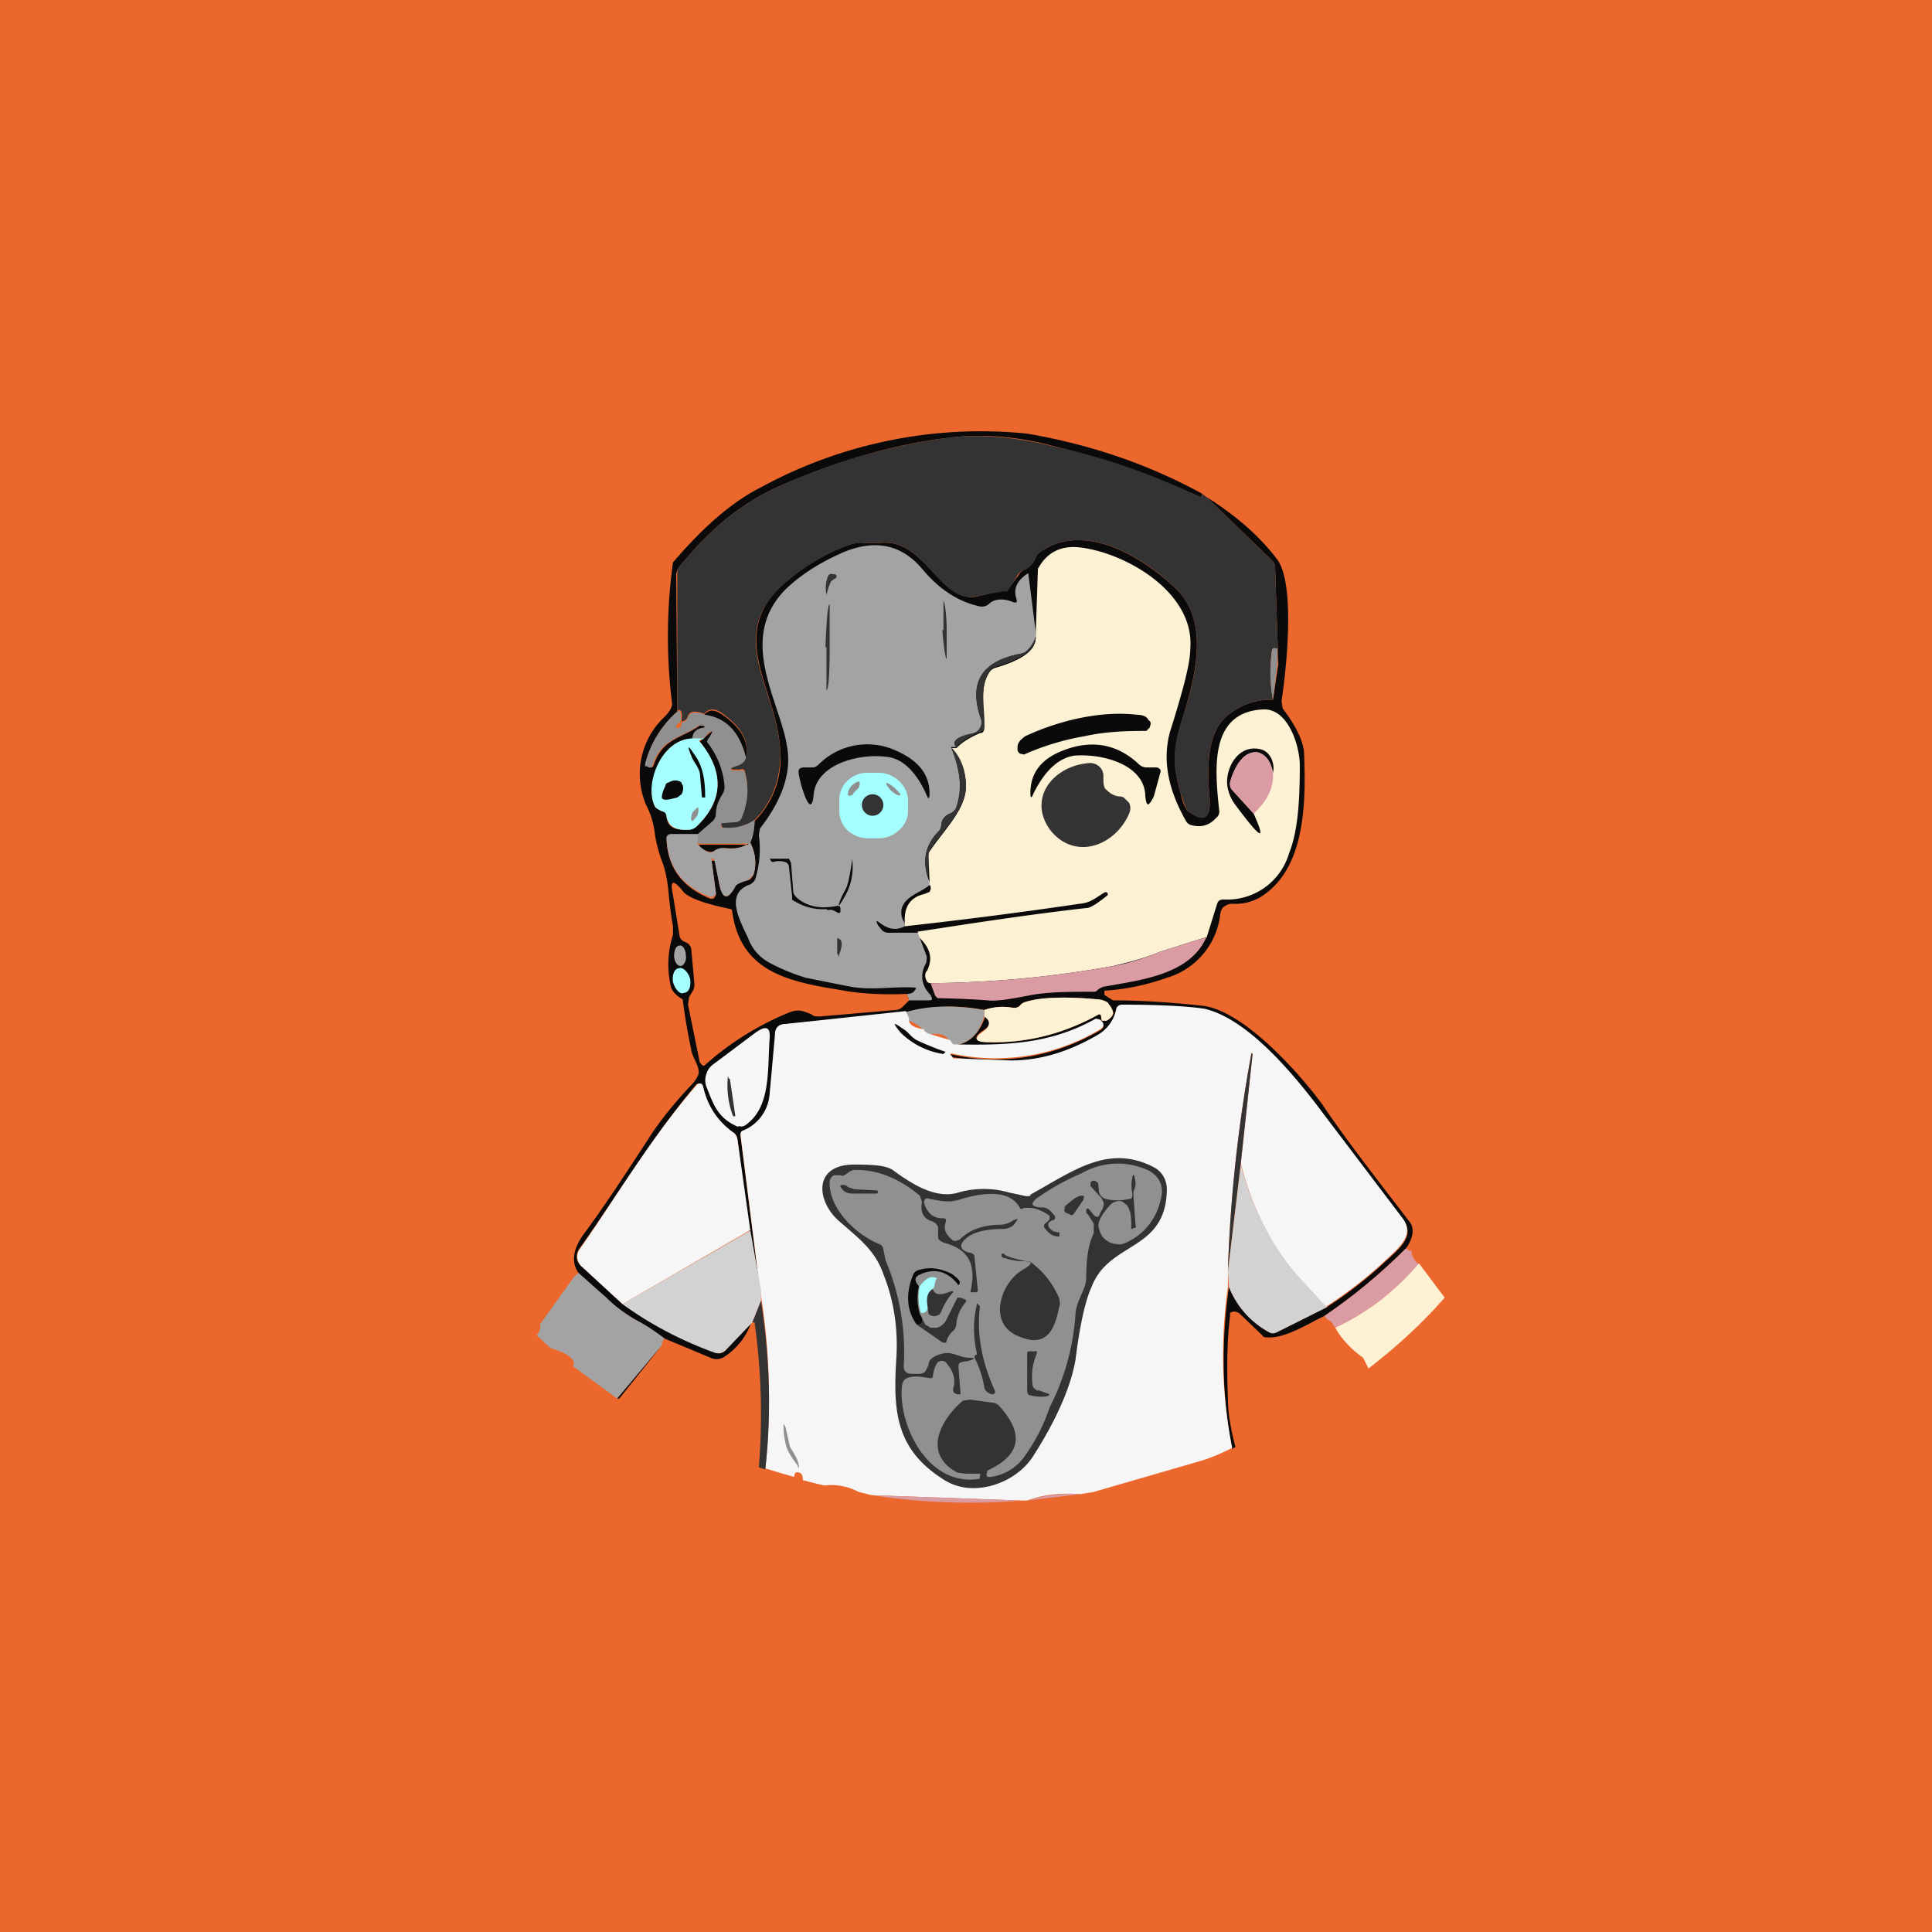<!-- by TradingView --><svg width="18" height="18" viewBox="0 0 18 18" xmlns="http://www.w3.org/2000/svg"><path fill="#EC672C" d="M0 0h18v18H0z"/><path d="M11.2 4.6c0 .02-.01.03-.02.03-.44-.2-.9-.36-1.35-.47-.37-.1-.7-.12-1-.08-.5.06-1.02.21-1.57.45-.38.17-.67.43-.93.75a.13.13 0 0 0-.03.08l.01 1.27a.97.97 0 0 0-.3.49l.01.01.02.01c.02.02.04.01.05-.01.08-.25.26-.25.43-.37h.02a.1.1 0 0 1 .02 0c.02 0 .02.02 0 .02-.06.01-.1.04-.1.1-.3 0-.45.42-.36.63.01.02.03.03.07.05.02 0 .04.02.04.05.01.1.08.13.22.12l.06-.03c.25-.24.26-.5.03-.79a6.3 6.3 0 0 0 .08-.07c.05-.04.06-.04.03.01 0 .01 0 .02-.02.03-.01.02-.02.03 0 .05.1.15.15.28.15.4 0 .02 0 .04-.02.07a.39.39 0 0 0-.06.18.1.1 0 0 1-.03.07l-.15.13h-.25c-.02 0-.04.01-.04.04.01.26.14.44.4.55a.05.05 0 0 0 .04 0l.02-.03v-.02l-.04-.3h.03l.04.21c.03.15.08.16.15.03 0-.02.05-.04.12-.06.02 0 .04-.03.05-.05.03-.1.02-.2-.03-.3a.57.57 0 0 0 .04-.2.82.82 0 0 0 .24-.64c-.02-.6-.53-1.09.06-1.6.22-.17.43-.3.64-.35.02-.01.05-.01.07 0h.15c.42-.06.56.55.9.5a27.24 27.24 0 0 1 .3-.07l.1-.13a.12.12 0 0 1 .05-.05.2.2 0 0 0 .11-.12.14.14 0 0 1 .06-.06c.4-.26.92.05 1.23.34.33.3.2.8.1 1.15-.1.32-.13.46-.04.77.02.1.05.15.07.17.15.1.21.07.2-.12-.02-.22-.04-.57.14-.75a.62.62 0 0 1 .45-.17l.05-.33-.03-.9a.1.1 0 0 0-.02-.06l-.62-.6c.27.17.49.36.65.57.18.21.1 1 .05 1.33l.01.07c.13.17.2.32.2.43.02.49 0 1.08-.41 1.33a.46.46 0 0 1-.26.06c-.03 0-.05.01-.08.03a.1.1 0 0 0-.03.06.7.7 0 0 1-.5.6 2.1 2.1 0 0 1-.58.12v.04l.08.05c.27 0 .55.02.83.05.38.04.9.62 1.12.92.2.3.48.66.81 1.09.05.06.04.15-.03.25-.23.23-.48.44-.76.63-.15.07-.36.21-.53.2-.02 0-.04 0-.05-.02l-.22-.21-.03-.01h-.02l-.03.01v.03c-.03.25-.03.5-.02.77 0 .14.03.3.07.45a.84.84 0 0 0-.03.02c-.1-.51-.1-1.01-.03-1.51.07.18.2.32.37.42h.08l.46-.23c.2-.13.38-.27.54-.42.14-.13.3-.25.16-.41l-.72-.95c-.29-.4-.72-.9-1.1-.99a4.39 4.39 0 0 0-.79-.04c-.02 0-.04.02-.05.04a.36.36 0 0 1-.17.24c-.24.14-.5.24-.8.24a5.78 5.78 0 0 1-.56-.04c-.03-.02-.02-.03.02-.02.49.1.94.01 1.36-.23.03-.02.04-.04.02-.07l-.02-.02c0-.01-.02-.02-.04 0-.42.22-.83.24-1.33.23.14-.01.24-.1.3-.27.05.04.05.09-.02.13-.1.07-.08.1.04.11.35.01.69-.07 1.02-.25.03-.02.04-.01.04.03v.02h.05c.05-.03.07-.06.06-.08a.16.16 0 0 0-.06-.09.18.18 0 0 0-.1-.03c-.2-.02-.5-.03-.67.03a.1.1 0 0 0-.03.02.07.07 0 0 1-.07.03.52.52 0 0 0-.27.02 1.66 1.66 0 0 0-.73.02l-1.11.11c-.07 0-.1.04-.1.1l-.06.57a.4.4 0 0 1-.24.33c-.02 0-.04.02-.03.05l.18 1.43-.1-.56-.11-.85a.08.08 0 0 0-.04-.06.68.68 0 0 1-.28-.43l-.01-.01-.02-.01a.04.04 0 0 0-.03 0c-.42.5-.76 1.07-1.09 1.53a.12.12 0 0 0 .02.17l.38.35a3.85 3.85 0 0 0 .9.46.1.1 0 0 0 .06-.03l.24-.26a.63.63 0 0 1-.25.32.13.13 0 0 1-.13.01l-.43-.18a3.4 3.4 0 0 0-.28-.18c-.1-.06-.2-.13-.27-.2l-.25-.23c-.07-.1-.05-.22.04-.35.2-.27.41-.59.65-.96.09-.13.2-.27.35-.43.05-.05.08-.1.08-.13 0-.07-.06-.14-.07-.21a6.05 6.05 0 0 1-.08-.47c-.07-.04-.1-.08-.11-.12a.9.9 0 0 1 .02-.48v-.08a3.93 3.93 0 0 1-.04-.3c-.01-.12-.03-.22-.06-.3a1.24 1.24 0 0 1-.07-.27.76.76 0 0 0-.08-.26.73.73 0 0 1 .17-.82c.05-.05.08-.1.07-.14a5.03 5.03 0 0 1 .01-1.3c.29-.34.56-.57.82-.7a4.28 4.28 0 0 1 2.48-.5c.58.1 1.12.28 1.63.56Z" fill="#0A0A0B"/><path d="m11.2 4.6.04.03.62.6a.1.1 0 0 1 .02.07l.03.89-.01-.14-.02-.01h-.02l-.01.02c-.02.15-.02.3.01.46a.62.62 0 0 0-.45.17c-.18.18-.16.53-.14.75.01.19-.05.23-.2.12-.02-.02-.04-.08-.07-.17-.09-.31-.07-.45.04-.77.1-.34.23-.85-.1-1.15-.3-.29-.83-.6-1.23-.34a.14.14 0 0 0-.06.06.2.2 0 0 1-.1.12.12.12 0 0 0-.07.05l-.08.13-.02.02h-.04l-.26.05c-.33.05-.47-.56-.89-.5H7.97a1.8 1.8 0 0 0-.64.36c-.6.5-.08.99-.06 1.6 0 .25-.08.46-.24.62a.5.5 0 0 1-.3.08V7.7l-.01-.01v-.03l.13-.01c.03 0 .05-.02.06-.04a.63.63 0 0 0 .03-.42c0-.02-.02-.03-.05-.02h-.06c-.03-.01-.03-.02.02-.04.05-.01.09-.04.1-.08.03-.13-.03-.26-.19-.38-.08-.07-.15-.08-.2-.02a.25.25 0 0 0-.09-.02.06.06 0 0 0-.06.04c-.01.03-.03.05-.06.05.01-.08 0-.12-.04-.1V5.36c0-.03 0-.06.02-.08.26-.32.55-.58.93-.75a5.62 5.62 0 0 1 1.56-.45c.3-.04.64-.01 1 .08.47.1.92.26 1.36.47 0 0 .02 0 .02-.03Z" fill="#333"/><path d="m9.58 5.34.07.55v.04a.3.3 0 0 1-.07.12.11.11 0 0 1-.07.04c-.36.07-.49.27-.37.61a.1.1 0 0 1 0 .08.1.1 0 0 1-.06.05c-.16.04-.22.08-.17.13h-.05c.1.23.1.41.05.56a.1.1 0 0 1-.06.06c-.05.02-.07.06-.08.1a.1.1 0 0 1-.02.06c-.13.13-.16.28-.1.45l.02.05c-.1.08-.21.1-.26.2a.16.16 0 0 0 .02.16v.03c-.08.04-.15.03-.23-.03-.04-.03-.04-.02-.02.02l.04.05a.1.1 0 0 0 .07.02h.26l.02.05.06.16c.01.02 0 .05 0 .07-.06.1-.05.21.04.3.02.04.02.05-.02.05h-.18l-.02-.06c.03 0 .06-.01.07-.03.02-.02.02-.03-.01-.03-.21-.01-.39.03-.6-.01l-.4-.08a1.78 1.78 0 0 1-.34-.14.42.42 0 0 1-.2-.23c-.08-.17-.22-.42.02-.5.03-.02.04-.03.05-.06a.96.96 0 0 0 .03-.4l.01-.06c.21-.27.3-.53.25-.78-.07-.42-.47-1 0-1.46.15-.14.33-.25.54-.34.3-.12.54-.06.73.17.16.19.34.3.53.34a.1.1 0 0 0 .08-.02c.05-.05.13-.06.23-.02.03.01.04 0 .03-.03-.03-.09 0-.17.11-.24Z" fill="#A3A3A3"/><path d="m11.24 8.73-.44.14c-.17.07-.31.1-.43.13a10 10 0 0 1-1.7.16c-.03 0-.04-.02-.05-.06 0-.02 0-.04.02-.06.05-.11.03-.2-.07-.3a.14.14 0 0 1-.02-.06c.52-.08 1.04-.16 1.57-.22.04 0 .1-.04.2-.12v-.02l-.02-.01c-.09.05-.13.1-.24.11-.54.08-1.09.15-1.63.21V8.6c-.01-.15.05-.24.18-.27l.05-.02c.01-.02.02-.04 0-.07V8.2l-.01-.21c0-.03 0-.05.02-.07.12-.18.32-.37.33-.58a.54.54 0 0 0-.14-.37h.05c.06-.06.13-.1.22-.14.03 0 .04-.02.04-.05 0-.17-.05-.37.05-.52a.1.1 0 0 1 .06-.04c.24-.07.37-.16.37-.28V5.9l.02-.6c.08-.15.21-.22.39-.2.43.05 1.07.42 1.03.94 0 .14-.07.4-.19.78-.07.26-.02.53.15.83a.08.08 0 0 0 .06.04c.08.02.16 0 .22-.07a.07.07 0 0 0 .03-.06c-.04-.38-.1-.92.4-.95.24-.02.35.34.35.52 0 .35-.02.62-.1.82a.6.6 0 0 1-.61.43c-.03 0-.05.01-.06.04l-.1.32Z" fill="#FCF1D3"/><path d="m7.72 5.47-.02.07a.3.3 0 0 1 .01-.16c.01-.03.03-.04.05-.03h.02c.02.01.02.03 0 .04a.24.24 0 0 0-.04.03l-.02.05ZM7.7 6.03v.4c.02 0 .03-.17.03-.4v-.4c-.02 0-.03.18-.04.4ZM8.78 5.87c.01.15.03.27.04.27v-.27c0-.15-.02-.27-.03-.27v.27ZM9.65 5.93c0 .12-.13.21-.37.28a.1.1 0 0 0-.06.04c-.1.15-.04.35-.05.52 0 .03-.01.04-.04.05a.64.64 0 0 0-.22.14c-.05-.05 0-.1.16-.13a.1.1 0 0 0 .06-.05.1.1 0 0 0 .01-.08c-.12-.34 0-.54.37-.61.03 0 .05-.02.07-.04a.3.3 0 0 0 .07-.12Z" fill="#333"/><path d="m11.9 6.19-.04.33c-.03-.15-.03-.3-.01-.46l.01-.02h.04v.15Z" fill="#909090"/><path d="M6.95 7.06c-.06-.24-.19-.37-.39-.4.05-.06.11-.05.2.02.16.12.22.25.19.38Z" fill="#0A0A0B"/><path d="M6.35 6.73c-.03 0-.05.02-.05.04v.01a.02.02 0 0 0 .02 0c.02 0 .03-.02.03-.05.03 0 .05-.02.06-.05a.06.06 0 0 1 .06-.04c.03 0 .06 0 .1.02.2.03.32.16.38.4-.01.04-.05.07-.1.08-.05.02-.05.03-.02.04h.06c.03-.01.04 0 .05.02.04.14.03.27-.03.42a.06.06 0 0 1-.06.04l-.13.01v.04h.01c.11.01.21-.01.3-.07 0 .1-.02.17-.04.21-.04.04-.04.05-.02.01H6.5l-.01-.08.15-.13a.1.1 0 0 0 .03-.07c0-.07.03-.13.06-.18a.12.12 0 0 0 .02-.08.76.76 0 0 0-.15-.39c-.02-.02-.01-.03 0-.05a.1.1 0 0 0 .02-.03c.03-.05.02-.05-.03-.01a6.3 6.3 0 0 1-.04.05h-.1c0-.07.04-.1.1-.11.02 0 .02-.01 0-.02h-.04c-.17.12-.35.12-.43.37 0 .02-.03.03-.05.01h-.02v-.02a.97.97 0 0 1 .3-.49c.03-.02.04.02.03.1Z" fill="#909090"/><path d="M10.1 6.86a2.37 2.37 0 0 0-.56.17l-.04-.01a.07.07 0 0 1-.02-.03v-.03c0-.04.03-.07.07-.1.15-.07.32-.13.51-.17.2-.04.37-.05.54-.03.05 0 .09.02.1.05.02.01.02.02.02.04l-.01.03-.03.03h-.03c-.19 0-.37.01-.55.05Z" fill="#0A0A0B"/><path d="M6.46 6.88h.1c-.04.01-.05.02-.04.03.23.28.22.55-.03.79a.11.11 0 0 1-.06.03c-.14.01-.2-.03-.22-.12 0-.03-.02-.05-.04-.05-.04-.02-.06-.03-.07-.05-.1-.2.06-.63.36-.63Z" fill="#A4FEFE"/><path d="M8.25 7.05c-.25-.03-.65.07-.67.36-.01.11-.04.11-.08.01a1.12 1.12 0 0 1-.06-.22c0-.03 0-.04.04-.05h.09c.03 0 .05-.02.07-.04a.64.64 0 0 1 .7-.12c.21.09.32.22.32.4 0 .06-.01.06-.03.01-.1-.22-.23-.34-.38-.35ZM10.67 7.4c-.02-.28-.4-.38-.66-.36-.14.02-.27.13-.38.35-.02.05-.03.05-.03 0 0-.19.1-.32.31-.4.26-.1.5-.06.7.13.02.02.05.03.07.03h.1c.03.01.04.03.03.05l-.06.22c-.05.1-.07.1-.08-.01ZM6.52 7.2c-.02-.07-.06-.1-.08-.16-.04-.1-.03-.1.03-.01.08.11.1.24.1.4h-.03l-.02-.23Z" fill="#0A0A0B"/><path d="M8.86 6.96c.1.1.14.23.14.37-.01.21-.21.4-.33.58a.12.12 0 0 0-.02.07v.2c-.06-.16-.03-.31.1-.44a.1.1 0 0 0 .02-.06c0-.04.03-.08.08-.1a.1.1 0 0 0 .06-.06c.06-.15.04-.33-.05-.56Z" fill="#333"/><path d="M11.86 7.2c-.02-.11-.07-.17-.14-.19-.15-.02-.23.17-.26.28 0 .02 0 .05.02.07l.2.22c.12.27.07.24-.17-.08a.4.4 0 0 1-.07-.15c-.04-.16.08-.42.3-.37.1.02.14.14.12.22Z" fill="#0A0A0B"/><path d="M11.86 7.2c.01.13-.05.26-.18.38l-.2-.22a.08.08 0 0 1-.02-.07c.03-.11.11-.3.26-.28.07.02.12.08.14.19Z" fill="#DB9BA3"/><path d="M10.31 7.36c.03.03.06.05.11.06.02 0 .04 0 .06.02l.04.04a.12.12 0 0 1 0 .1c-.13.3-.5.44-.73.16-.22-.29.01-.6.35-.63a.13.13 0 0 1 .1.03.12.12 0 0 1 .04.1c0 .05 0 .1.03.12Z" fill="#333"/><path d="M8.46 7.56a.24.24 0 0 1-.09.18.27.27 0 0 1-.19.07h-.1a.28.28 0 0 1-.19-.08.25.25 0 0 1-.07-.19v-.09a.24.24 0 0 1 .08-.18.27.27 0 0 1 .2-.07h.1a.28.28 0 0 1 .18.08.25.25 0 0 1 .08.18v.1Z" fill="#A4FEFE"/><path d="M6.35 7.3c.02.02.02.06 0 .1l-.04.03c-.08.02-.12.03-.14.01-.01-.01 0-.06.03-.12 0-.02.02-.03.03-.03.05-.03.09-.02.12 0Z" fill="#0A0A0B"/><path d="m7.95 7.4-.02.01c-.02.01-.03 0-.03-.01 0-.05.04-.1.1-.12l.01.01v.02L8 7.34a3.29 3.29 0 0 1-.05.05ZM8.37 7.41a.2.2 0 0 1-.09-.07c-.04-.05-.03-.06.03-.02a.52.52 0 0 1 .08.08l-.01.01h-.01Z" fill="#909090"/><path d="M8.13 7.6a.1.1 0 0 0 .1-.1.1.1 0 0 0-.1-.1.1.1 0 0 0-.1.1c0 .05.04.1.1.1Z" fill="#333"/><path d="M6.45 7.57c-.01.04-.02.07 0 .08 0 0 .03-.02.05-.06.01-.03.01-.07 0-.07l-.05.05Z" fill="#909090"/><path d="M6.5 7.78v.09l.08.06c.03.02.05.01.07 0a.13.13 0 0 1 .1-.03c.09.01.16 0 .22-.04-.02.04-.02.03.02-.01.05.1.06.2.03.3l-.05.05c-.07.02-.11.04-.12.06-.07.13-.12.12-.15-.03l-.04-.2L6.65 8c-.02 0-.02 0-.02.02l.04.3v.01l-.02.02a.05.05 0 0 1-.05 0c-.25-.1-.38-.28-.39-.54 0-.03.02-.04.05-.04h.24Z" fill="#A3A3A3"/><path d="M6.97 7.86c-.06.04-.13.05-.22.04-.03 0-.06 0-.1.03a.07.07 0 0 1-.06 0 .15.15 0 0 1-.08-.06h.46ZM7.7 8.47a.5.5 0 0 1-.29-.07.07.07 0 0 1-.03-.02v-.03l-.03-.28a.05.05 0 0 0-.04-.04.17.17 0 0 0-.1 0h-.02L7.17 8V8h.18l.02.04.02.26c0 .03.02.05.04.07.1.08.22.1.37.07.02 0 .03 0 .03.03v.02c0 .02-.02.02-.03.01l-.04-.02a.09.09 0 0 0-.05 0Z" fill="#0A0A0B"/><path d="M7.9 8.23A2.18 2.18 0 0 0 7.94 8v.01a.55.55 0 0 1-.08.36c-.05.09-.06.08-.02-.01.02-.05.05-.08.06-.14Z" fill="#0A0A0B"/><path d="m8.45 9.26.02.06-.06.06a.1.1 0 0 1-.07.03l-.7.06c-.04 0-.06 0-.08-.02-.08-.03-.11-.05-.2-.02a2.72 2.72 0 0 0-.8.5.04.04 0 0 1-.03-.02l-.01-.01-.11-.54.01-.07.03-.05a.12.12 0 0 0 .02-.07l-.03-.33a.08.08 0 0 0-.05-.06l-.02-.01a.07.07 0 0 1-.04-.06l-.06-.37c-.03-.14 0-.15.09-.04.04.06.2.12.45.17l.01.01c.07.55.48.66.99.74.2.04.42.05.64.04Z" fill="#EC672C"/><path d="M7.8 8.89v-.13c0-.02 0-.03.02-.01.03.01.03.06 0 .14 0 .03-.01.03-.01 0Z" fill="#333"/><path d="M11.24 8.73c-.15.35-.61.4-.94.46a.14.14 0 0 0-.07.03l-.01.01a.05.05 0 0 1-.04.01c-.2 0-.4 0-.57.03-.2.04-.33.06-.41.05a7.8 7.8 0 0 0-.46-.02.06.06 0 0 1-.03-.03l-.04-.11a10 10 0 0 0 1.7-.16c.12-.02.26-.06.43-.13l.44-.14Z" fill="#DB9BA3"/><path d="M6.28 8.9c0 .06.03.1.06.1s.06-.05.05-.1c0-.05-.03-.1-.06-.09-.03 0-.05.04-.05.1Z" fill="#A3A3A3"/><path d="M6.27 9.15c.02.07.07.12.1.1.05 0 .07-.06.06-.13-.02-.07-.07-.11-.1-.1-.05 0-.07.07-.06.13Z" fill="#A4FEFE"/><path d="M9.17 9.47v-.06a.52.52 0 0 1 .27-.02c.02 0 .05 0 .07-.03a.1.1 0 0 1 .03-.02c.16-.06.47-.05.68-.03.03 0 .07.01.1.03.02.03.04.05.05.09 0 .02-.01.05-.06.08h-.04l-.01-.02c0-.04-.01-.05-.04-.03-.33.18-.67.26-1.02.25-.12 0-.13-.04-.04-.1.07-.05.07-.1.01-.14Z" fill="#FCF1D3"/><path d="M9.17 9.41v.06c-.05.17-.15.26-.3.27l-.02-.04c-.04-.06-.1-.08-.2-.06-.04-.02-.05-.03-.03-.03a.43.43 0 0 0-.15-.1l-.03-.08c.2-.06.44-.07.73-.02Z" fill="#A3A3A3"/><path d="M12.36 12.18a4.88 4.88 0 0 1-.32-.35c-.22-.27-.38-.6-.48-.99l.11-1.02-.01-.01a13.56 13.56 0 0 0-.22 2.04v.14c-.07.5-.06 1 .04 1.5-.1.05-.19.09-.29.12l-1 .29-.12.02c-.18-.01-.34 0-.5.06h-.05l-1.4-.05L8 13.9a.54.54 0 0 0-.32-.06 5.24 5.24 0 0 1-.2-.05c0-.04-.01-.07-.04-.07-.02-.01-.04 0-.04.04a6.5 6.5 0 0 1-.27-.08 6.14 6.14 0 0 0-.05-1.67l-.18-1.43c0-.03 0-.04.03-.05a.4.4 0 0 0 .24-.33l.05-.56c0-.07.04-.1.1-.1l1.12-.12.03.07c-.01.05.04.09.15.1-.02 0-.01.02.03.04l.2.06.03.04c.5.01.9 0 1.33-.24l.04.01.02.02c.02.03.01.05-.02.07a1.9 1.9 0 0 1-1.36.23c-.04-.01-.05 0-.02.02l.01.02.54.02c.3 0 .57-.1.81-.24a.36.36 0 0 0 .17-.24c0-.02.03-.04.05-.04.4 0 .67.02.78.04.4.1.82.6 1.11.99l.72.95c.13.16-.02.28-.16.41-.16.15-.34.29-.54.42Z" fill="#F6F6F6"/><path d="M8.56 9.7a2.77 2.77 0 0 0 .25.1l-.02.02a.72.72 0 0 1-.4-.2c-.08-.1-.07-.1.03-.03.05.03.07.08.14.11Z" fill="#0A0A0B"/><path d="M6.88 10.5c-.19-.08-.23-.2-.3-.38a.17.17 0 0 1 0-.11.17.17 0 0 1 .06-.09l.4-.3c.1-.07.14-.05.13.06-.02.31.01.63-.22.8a.07.07 0 0 1-.07.01Z" fill="#F6F6F6"/><path d="m11.56 10.84-.12 1a13.55 13.55 0 0 1 .22-2.03l.01.01-.11 1.02ZM6.8 10.05l.05.34v.01h-.02a.8.8 0 0 1-.05-.35c0-.03 0-.03.01 0Z" fill="#333"/><path d="m6.99 11.46-1.19.69-.38-.35a.12.12 0 0 1-.02-.16c.33-.47.67-1.05 1.09-1.53l.01-.01a.04.04 0 0 1 .04 0l.01.02c.04.18.13.32.28.43.02.01.03.03.04.06l.12.85Z" fill="#F6F6F6"/><path d="M9.6 11.13c.4-.22.73-.48 1.16-.25.08.05.12.13.11.24-.03.54-.54.45-.7.87-.06.13-.11.36-.15.68-.04.23-.16.53-.39.89-.16.26-.56.4-.83.23-.45-.28-.48-.63-.45-1.12.02-.28-.02-.55-.12-.8-.08-.23-.24-.34-.42-.5-.2-.18-.24-.52.15-.52.19 0 .31.01.37.06.14.1.38.27.6.2a.86.86 0 0 1 .47 0l.14.03a.1.1 0 0 0 .06 0Z" fill="#333"/><path d="M9.52 11.26c.08-.02.16 0 .25.06l.01.01v.02a.03.03 0 0 1-.01.02l-.02.02c-.03.02-.03.04-.01.06.03.04.07.07.12.07h.01v-.04h-.02a.4.4 0 0 1-.04-.01c-.04-.03-.05-.05-.04-.08l.03-.02a.03.03 0 0 0 .03-.02.03.03 0 0 0-.01-.03c-.04-.05-.07-.07-.1-.07-.12 0-.13-.04-.04-.1.13-.09.26-.16.4-.22a.67.67 0 0 1 .63-.02c.1.06.14.15.1.28a.56.56 0 0 1-.35.4.12.12 0 0 1-.06 0 .16.16 0 0 1-.07-.02.21.21 0 0 1-.06-.05.25.25 0 0 1-.03-.07c-.02-.05.01-.12.1-.22a.12.12 0 0 1 .1-.04c.02 0 .03.02.05.03a.1.1 0 0 1 .03.05c.02.04.02.1.02.18 0 0 0 .01 0 0l.03-.01c.01 0 .02-.01.01-.02l-.02-.28v-.04a.16.16 0 0 0 .01-.13c0-.03-.02-.03-.02 0a.35.35 0 0 0 0 .15c0 .03 0 .05-.03.05a.46.46 0 0 1-.22 0c-.03-.01-.05-.03-.06-.06l-.01-.09-.03-.02c-.02 0-.03 0-.04.02v.03l.1.11c.02.03.03.06.02.07 0 .03-.02.05-.03.07-.01.04-.03.05-.06.02l-.04-.05c-.02-.02-.02-.01-.03 0v.03l.02.02.05.08v.09c-.05.1-.07.24-.07.42 0 .1-.09.2-.1.33a2.2 2.2 0 0 1-.24.87 1.7 1.7 0 0 1-.25.48.46.46 0 0 1-.3.17H9.2l-.01-.02.01-.04c.33-.15.33-.36.11-.6a.09.09 0 0 0-.05-.03l-.22-.03-.07.01c-.22.19-.37.5-.05.67l.08.01h.1c.03 0 .04 0 .03.02 0 .02 0 .03-.02.03-.44.06-.7-.43-.71-.78 0-.08 0-.14.05-.16.04-.02.11-.02.21 0h.02l.01-.01c.01-.08.03-.12.05-.14a.06.06 0 0 1 .07 0c.07.08.1.16.07.25 0 .02 0 .04.04.05h.03l-.02-.25c0-.03 0-.04.03-.05l.06-.01c.07-.02.07-.03 0-.03-.11-.01-.15-.07-.27-.03-.06.02-.1.05-.1.1l-.03.06a.09.09 0 0 1-.06.02h-.06c-.05 0-.08-.02-.08-.07a2.2 2.2 0 0 0-.17-.99l-.02-.1a.06.06 0 0 0-.04-.05c-.2-.08-.47-.32-.46-.58a.07.07 0 0 1 .04-.06h.06c.02.01.04 0 .08-.03a.1.1 0 0 1 .07-.02c.2 0 .4.08.59.24l.02.06c-.02.1.02.16.1.18l.03.02.02.03v.1c0 .02.03.04.06.05.23.06.3.21.24.46h.04c.02 0 .03 0 .03-.02l-.03-.3c0-.01 0-.03-.02-.04a.06.06 0 0 0-.03-.01.1.1 0 0 1-.06-.03c-.02-.02-.02-.04 0-.07.06-.08.19-.12.37-.12.05 0 .1-.02.12-.06.03-.04.03-.04-.02-.02a.25.25 0 0 1-.1.04c-.17 0-.3.04-.4.14-.03.01-.05.02-.07 0-.06-.05-.08-.1-.06-.16.01-.03 0-.04-.03-.04-.09 0-.14-.05-.17-.14v-.02l.01-.02a.04.04 0 0 1 .04 0c.11.02.19.04.3 0 .17-.05.44-.1.54.08 0 .01.02.02.03.01Z" fill="#909090"/><path d="m12.36 12.18-.46.23a.07.07 0 0 1-.08 0 .82.82 0 0 1-.37-.42l-.01-.14.12-1c.1.38.26.7.48.98l.32.35Z" fill="#D2D2D2"/><path d="m7.96 11.08.2.01c.01 0 .02 0 .02.02l-.01.01h-.23c-.05 0-.08-.02-.1-.05-.02-.02-.01-.03.01-.03s.03 0 .05.02l.06.02ZM10.1 11.17l-.09.13c-.01.02-.03.03-.05.01l-.03-.01-.01-.01a.03.03 0 0 1 0-.03v-.02c.06-.05.1-.09.15-.1.03 0 .04 0 .02.03Z" fill="#333"/><path d="m6.99 11.46.1.56v.1l-.08.2-.25.26a.1.1 0 0 1-.11.02c-.3-.11-.59-.26-.85-.45L7 11.46Z" fill="#D2D2D2"/><path d="M13.1 11.63c.02.02.04.03.05.02 0 .05.03.1.07.13-.22.25-.48.45-.78.59l-.04-.06c-.03-.01-.05-.03-.06-.05.28-.19.53-.4.76-.63Z" fill="#DB9BA3"/><path d="M9.63 11.78c.1.08.18.18.24.32 0 .02.01.05 0 .07-.04.19-.1.4-.38.28-.3-.12-.16-.51.04-.62.1-.06.1-.08-.02-.08a.58.58 0 0 1-.15-.03c-.02 0-.03-.01-.03-.03 0-.01.02-.02.03 0 .03.02.1.04.2.06.03 0 .05.01.07.03Z" fill="#333"/><path d="M13.46 12.09c-.21.24-.45.46-.71.66l-.05-.1c-.1-.07-.2-.17-.26-.28.3-.14.56-.34.78-.6l.24.32Z" fill="#FCF1D3"/><path d="M8.56 11.99a.5.5 0 0 0 .01.25l.02.04v.04a.03.03 0 0 1-.02.02h-.03c-.1-.14-.1-.3-.03-.47a.08.08 0 0 1 .06-.04c.1-.03.2-.01.3.04.05.04.08.06.07.09a.01.01 0 0 1-.02 0c-.1-.12-.22-.15-.36-.08-.04.02-.04.06 0 .1Z" fill="#0A0A0B"/><path d="m5.39 11.86.26.23c.07.07.16.14.26.2.1.05.19.11.28.18-.02.03-.03.05-.02.06l-.42.5-.41-.3c.03-.06-.04-.12-.21-.17a5.23 5.23 0 0 1-.13-.12c.03-.03.04-.07.03-.1l.33-.46c0 .02 0 0 .03-.02Z" fill="#A3A3A3"/><path d="M8.72 11.92 8.7 12 8.7 12c-.05.03-.06.08-.05.15 0 .06-.03.09-.07.08a.5.5 0 0 1-.01-.25c.06-.07.1-.1.16-.07Z" fill="#A4FEFE"/><path d="M8.69 12.01c.02.06.08.06.17.02h.02v.01a.56.56 0 0 0-.11.18l-.02.03-.03.01a.07.07 0 0 1-.07-.02l-.01-.08c-.01-.07 0-.12.05-.15Z" fill="#333"/><path d="M8.54 12.34h.03a.03.03 0 0 0 .02-.02v-.04l.03.06.05.03h.06a.14.14 0 0 0 .09-.08l.1-.2h.03l.05.02v.02a.36.36 0 0 0-.09.2.09.09 0 0 1-.03.07.2.2 0 0 0-.06.09c0 .02-.02.03-.05.01l-.23-.16ZM7.09 12.12c.08.52.1 1.04.04 1.57a1 1 0 0 1-.06-.02 6.15 6.15 0 0 0-.04-1.35h-.02l.08-.2ZM9.1 12.6a.97.97 0 0 1 0-.44c0-.02 0-.02.02 0l.01.01c-.03.25.01.5.14.79 0 .02 0 .03-.03.03-.04-.01-.07-.04-.07-.07a.97.97 0 0 0-.09-.27v-.02l.02-.01v-.02Z" fill="#333"/><path d="m6.17 12.53-.4.5h-.02l.42-.5Z" fill="#0A0A0B"/><path d="m9.67 12.95.08.03c.04.01.03.02 0 .03A.4.4 0 0 1 9.6 13c-.02 0-.03-.02-.03-.04v-.35c0-.02.01-.02.03-.02h.04a.02.02 0 0 1 .02 0v.02a.54.54 0 0 0-.04.29c0 .03.02.04.05.06Z" fill="#333"/><path d="M7.36 13.48c.03.05.07.11.08.16.01.04 0 .05-.01.01a.69.69 0 0 1-.1-.16.71.71 0 0 1-.03-.19c0-.04 0-.04.02 0l.04.18Z" fill="#909090"/><path d="M9.52 13.98c-.47.04-.94.02-1.4-.05l1.4.05ZM10.07 13.92l-.5.06c.16-.05.32-.07.5-.06Z" fill="#DB9BA3"/></svg>